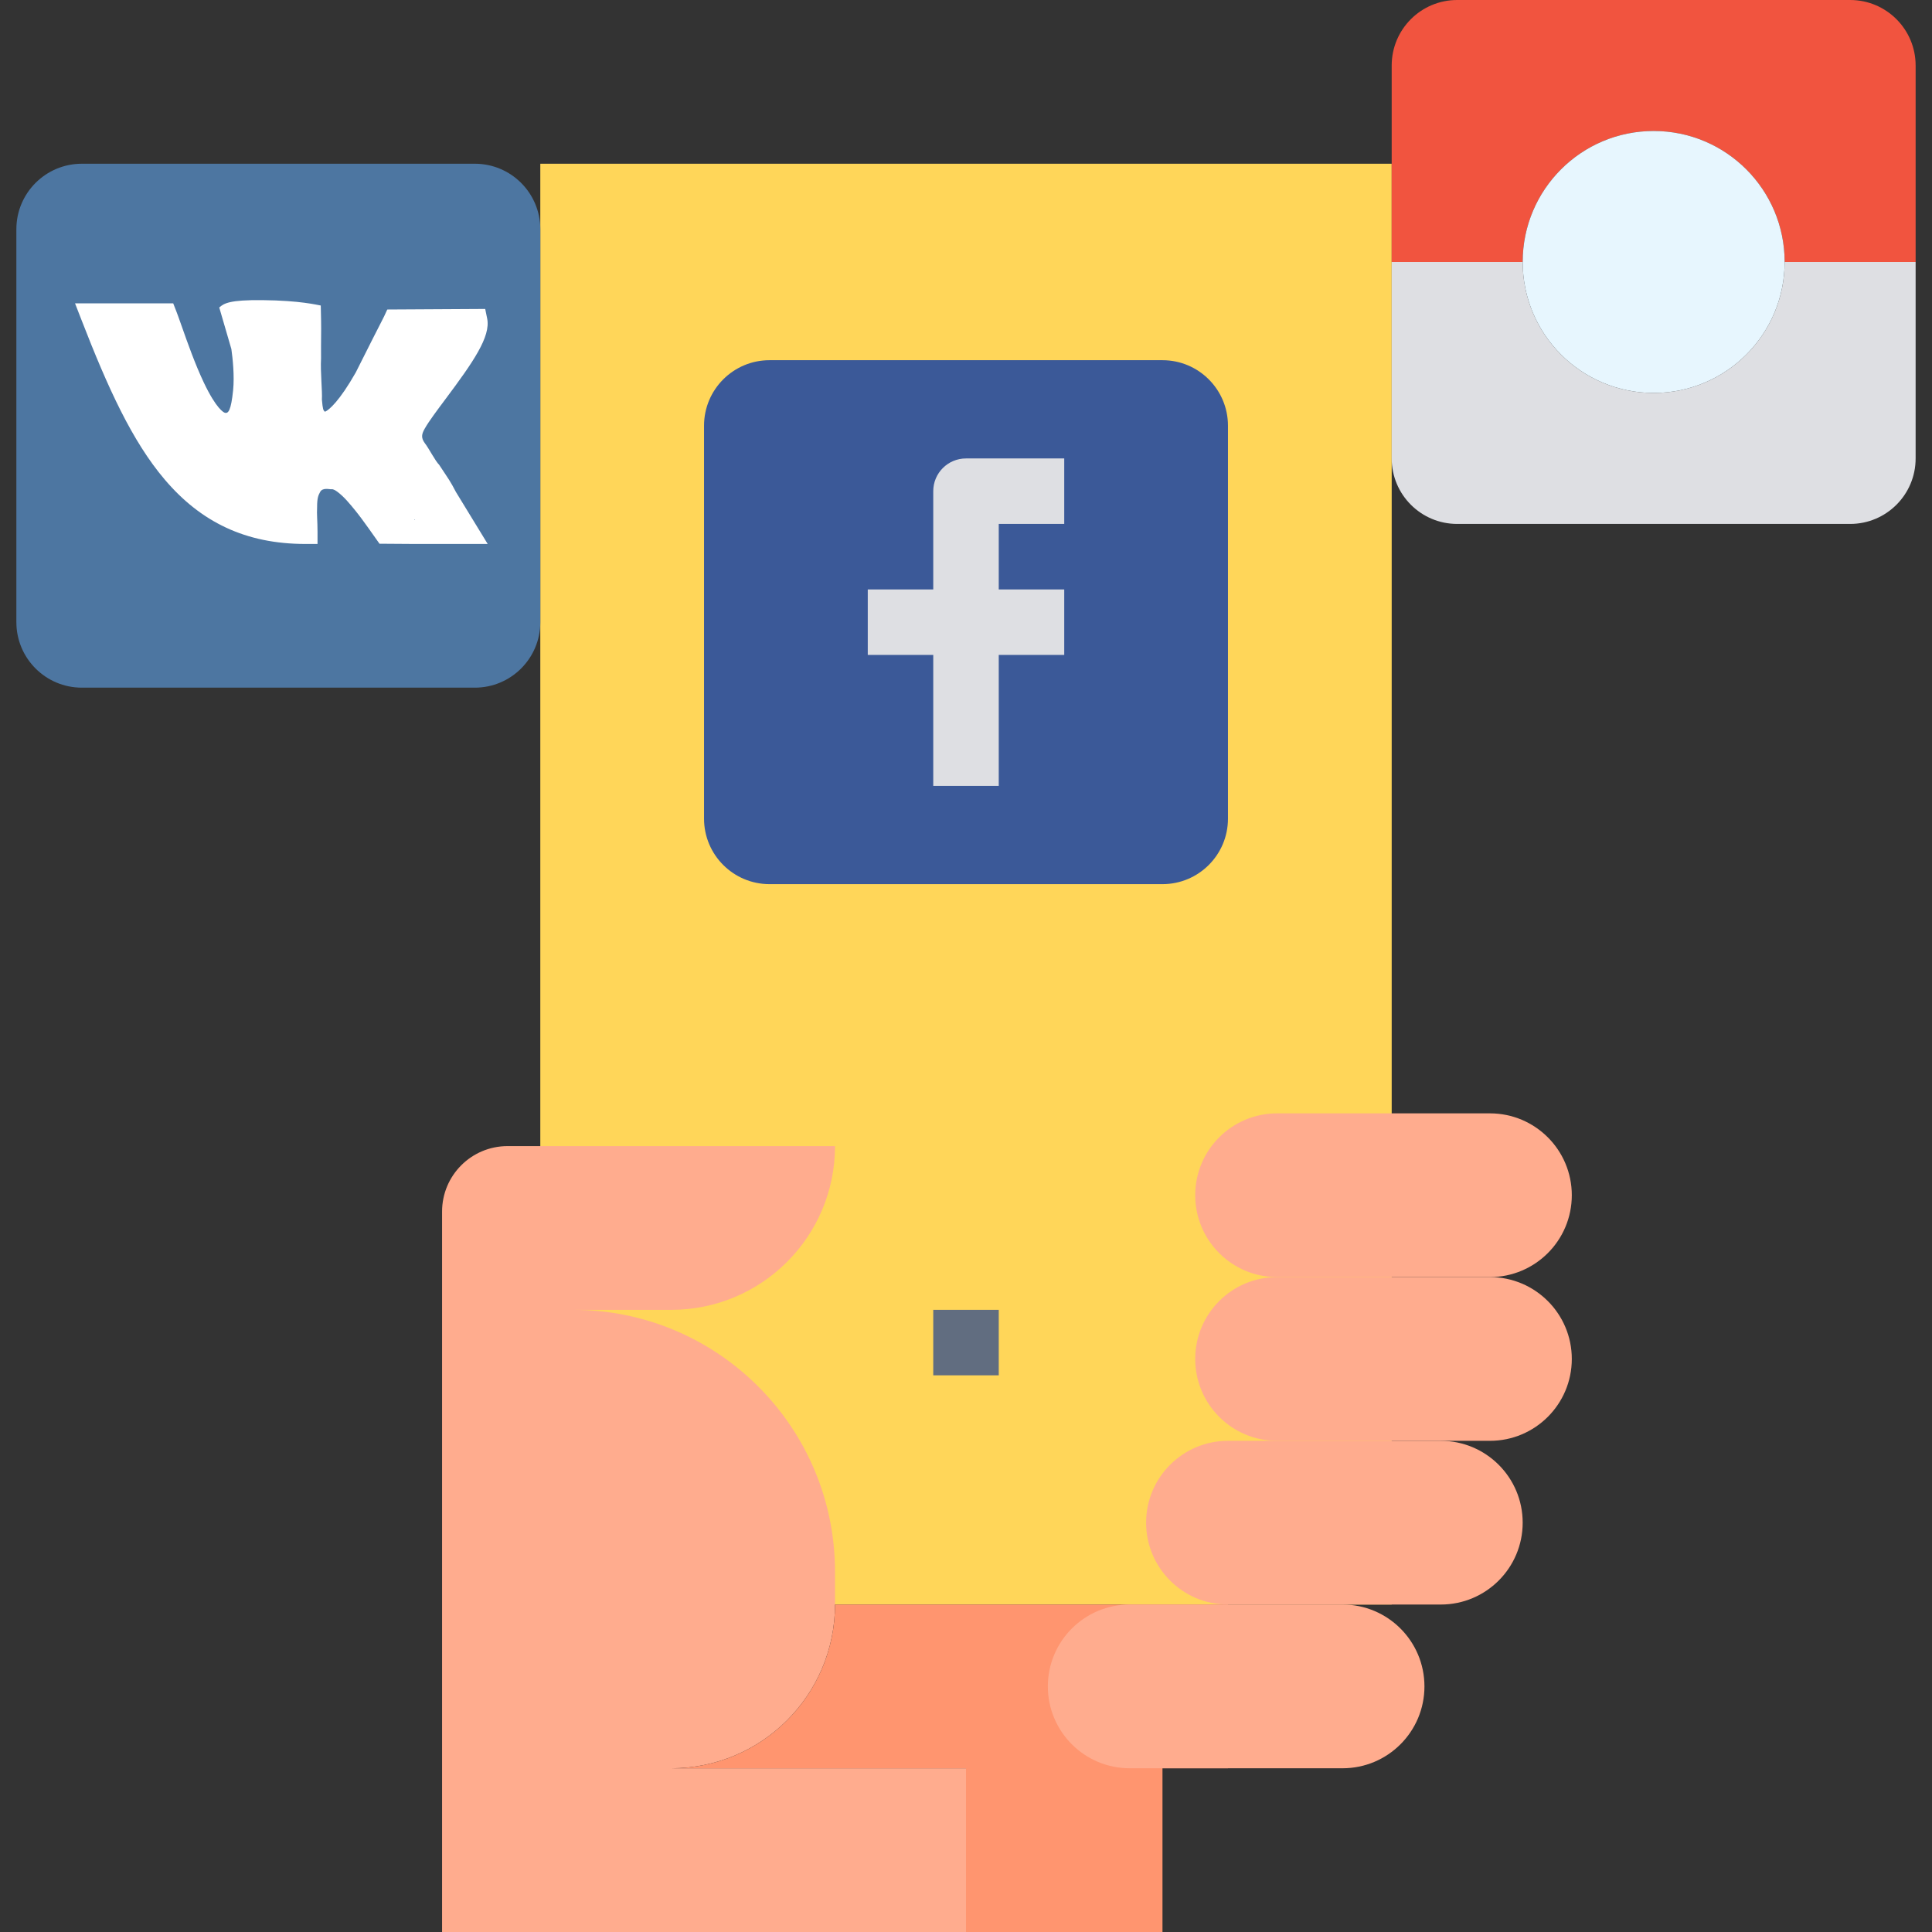 <svg width="103" height="103" viewBox="0 0 103 103" fill="none" xmlns="http://www.w3.org/2000/svg">
  <rect x="0" y="0" width="103" height="103" fill="#333333" stroke="none"/>
  <path d="M74.195 8.729H28.805V85.542H74.195V8.729Z" fill="#FFD659" />
  <g class="svg-vk">
    <path d="M25.314 36.661H4.364C2.436 36.661 0.873 35.098 0.873 33.169V12.22C0.873 10.292 2.436 8.729 4.364 8.729H25.314C27.242 8.729 28.805 10.292 28.805 12.22V33.169C28.805 35.098 27.242 36.661 25.314 36.661Z" fill="#4D76A1" />
    <path d="M23.409 24.775C23.221 24.602 22.85 23.88 22.656 23.637C22.428 23.333 22.481 23.134 22.652 22.836C22.867 22.458 23.299 21.88 23.757 21.268C25.222 19.307 26.168 17.95 25.973 16.986L25.868 16.471L20.647 16.501C20.324 17.213 20.624 16.547 18.965 19.86C18.101 21.384 17.535 21.862 17.335 21.947L17.304 21.938C17.239 21.858 17.208 21.852 17.161 21.297C17.191 20.886 17.074 19.8 17.116 19.119C17.109 18.04 17.13 17.69 17.118 17.104L17.101 16.288C16.902 16.257 16.016 16.022 13.99 16.001C12.237 15.983 11.942 16.171 11.689 16.393L12.335 18.608C12.407 19.11 12.505 20.05 12.428 20.804C12.317 21.885 12.174 22.068 11.976 22.001C11.931 21.985 11.542 21.816 10.867 20.397C10.4 19.413 9.989 18.248 9.69 17.398C9.347 16.424 9.408 16.631 9.234 16.172L4 16.171L4.339 17.043C5.751 20.682 7.046 23.523 8.78 25.564C10.696 27.819 13.077 29 16.284 29H16.928V28.358C16.928 27.759 16.883 27.444 16.906 27.03C16.906 26.525 16.977 26.399 17.068 26.226C17.203 25.972 17.595 26.099 17.668 26.082C17.733 26.068 17.848 26.115 17.976 26.21C18.342 26.482 18.633 26.839 18.941 27.217C19.385 27.763 19.932 28.573 20.232 28.987C20.717 28.987 21.701 29 22.102 29C22.209 29 25.995 29 26 29L24.304 26.225C23.992 25.628 23.957 25.605 23.409 24.775ZM22.127 27.717H22.117C21.84 27.721 23.848 27.33 21.727 24.522" fill="white" />
  </g>

  <g class="svg-fb">
    <path d="M61.975 47.136H41.025C39.097 47.136 37.534 45.572 37.534 43.644V22.695C37.534 20.767 39.097 19.203 41.025 19.203H61.975C63.903 19.203 65.466 20.767 65.466 22.695V43.644C65.466 45.572 63.903 47.136 61.975 47.136Z" fill="#3B5998" />
    <path d="M56.737 27.932V24.441H51.5C50.535 24.441 49.754 25.222 49.754 26.186V31.424H46.263V34.915H49.754V41.898H53.246V34.915H56.737V31.424H53.246V27.932H56.737Z" fill="#DEDFE3" />
  </g>

  <g class="svg-inst">
    <path d="M88.161 20.949C84.304 20.949 81.178 17.823 81.178 13.966H74.195V24.441C74.195 26.369 75.758 27.932 77.686 27.932H98.636C100.564 27.932 102.127 26.369 102.127 24.441V13.966H95.144C95.144 17.823 92.018 20.949 88.161 20.949Z" fill="#DEDFE3" />
    <path d="M98.636 0H77.686C75.758 0 74.195 1.563 74.195 3.492V13.966H81.178C81.178 10.11 84.304 6.983 88.161 6.983C92.018 6.983 95.144 10.11 95.144 13.966H102.127V3.492C102.127 1.563 100.564 0 98.636 0Z" fill="#F1543F" />
    <path d="M88.161 20.949C92.018 20.949 95.144 17.823 95.144 13.966C95.144 10.109 92.018 6.983 88.161 6.983C84.304 6.983 81.178 10.109 81.178 13.966C81.178 17.823 84.304 20.949 88.161 20.949Z" fill="#E7F6FE" />
  </g>

  <path d="M53.246 69.83H49.754V73.322H53.246V69.83Z" fill="#616D80" />
  <path d="M35.788 94.271C40.609 94.271 44.517 90.363 44.517 85.542V83.797C44.517 76.083 38.264 69.831 30.551 69.831H35.788C40.609 69.831 44.517 65.922 44.517 61.102H27.059C25.131 61.102 23.568 62.665 23.568 64.593V103H51.5V94.271H35.788Z" fill="#FFAC8E" />
  <path d="M44.517 85.542C44.517 90.363 40.609 94.271 35.788 94.271H51.5V103H61.975V94.271H65.466V85.542H44.517Z" fill="#FF956F" />
  <path d="M79.432 68.085H68.085C65.674 68.085 63.72 66.131 63.72 63.72C63.72 61.31 65.674 59.356 68.085 59.356H79.432C81.843 59.356 83.797 61.31 83.797 63.72C83.797 66.131 81.843 68.085 79.432 68.085Z" fill="#FFAC8E" />
  <path d="M79.432 76.814H68.085C65.674 76.814 63.72 74.86 63.72 72.449C63.72 70.039 65.674 68.085 68.085 68.085H79.432C81.843 68.085 83.797 70.039 83.797 72.449C83.797 74.86 81.843 76.814 79.432 76.814Z" fill="#FFAC8E" />
  <path d="M76.814 85.542H65.466C63.056 85.542 61.102 83.588 61.102 81.178C61.102 78.767 63.056 76.814 65.466 76.814H76.814C79.224 76.814 81.178 78.767 81.178 81.178C81.178 83.588 79.224 85.542 76.814 85.542Z" fill="#FFAC8E" />
  <path d="M71.576 94.271H60.229C57.818 94.271 55.864 92.317 55.864 89.907C55.864 87.496 57.818 85.542 60.229 85.542H71.576C73.987 85.542 75.941 87.496 75.941 89.907C75.941 92.317 73.987 94.271 71.576 94.271Z" fill="#FFAC8E" />
</svg>
